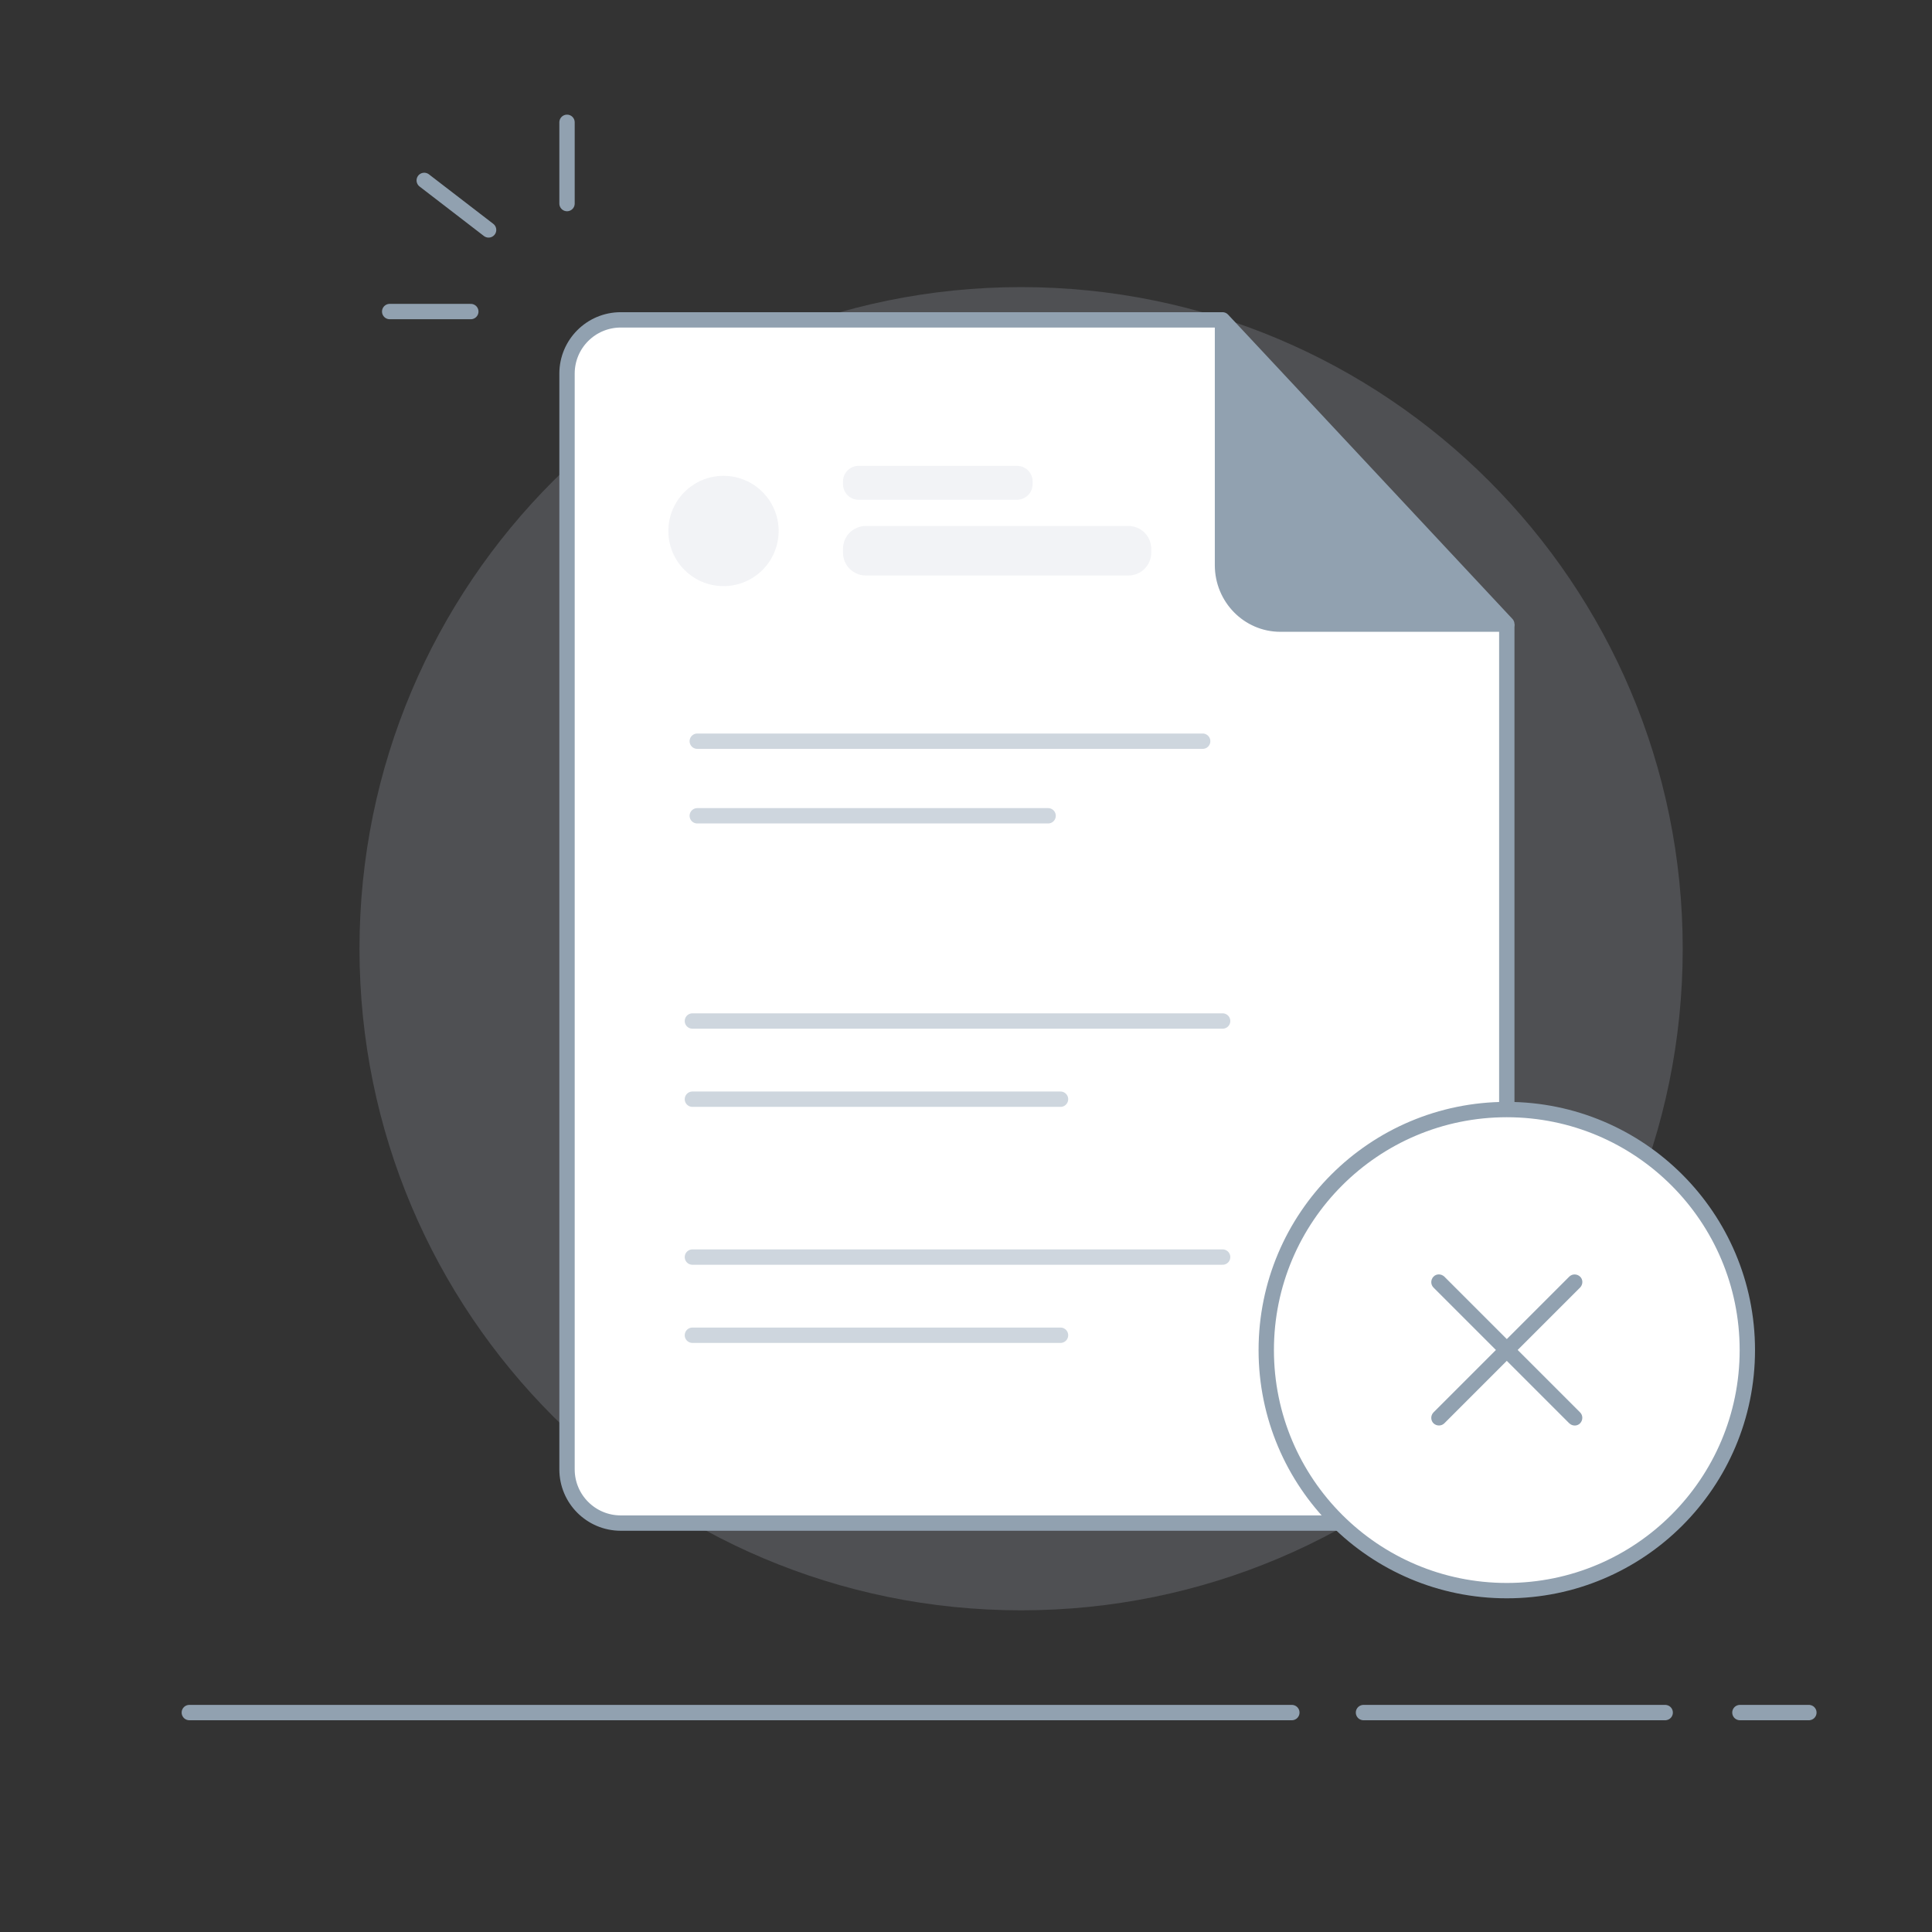 <svg width="151" height="151" viewBox="0 0 151 151" fill="none" xmlns="http://www.w3.org/2000/svg">
<rect x="0" y="0" width="151" height="151" fill="#333333" stroke="none"/>
<path opacity="0.2" d="M79.807 125.859C108.366 125.859 131.517 102.708 131.517 74.15C131.517 45.591 108.366 22.439 79.807 22.439C51.248 22.439 28.097 45.591 28.097 74.15C28.097 102.708 51.248 125.859 79.807 125.859Z" fill="#BEC6D2"/>
<path d="M30.457 24.35H36.797" stroke="#91A1B0" stroke-width="1.2" stroke-linecap="round" stroke-linejoin="round"/>
<path d="M44.317 9.56V15.91" stroke="#91A1B0" stroke-width="1.2" stroke-linecap="round" stroke-linejoin="round"/>
<path d="M33.157 14.1L38.187 17.97" stroke="#91A1B0" stroke-width="1.2" stroke-linecap="round" stroke-linejoin="round"/>
<path d="M117.767 48.78V114.84C117.767 117.16 115.887 119.04 113.567 119.04H48.517C46.197 119.04 44.317 117.16 44.317 114.84V29.2C44.317 26.88 46.197 25 48.517 25H95.557" fill="white"/>
<path d="M117.767 48.78V114.84C117.767 117.16 115.887 119.04 113.567 119.04H48.517C46.197 119.04 44.317 117.16 44.317 114.84V29.2C44.317 26.88 46.197 25 48.517 25H95.557" stroke="#91A1B0" stroke-width="1.2" stroke-miterlimit="10"/>
<path d="M117.767 48.78H100.067C97.577 48.78 95.547 46.72 95.547 44.17V25L117.767 48.78Z" fill="#91A1B0" stroke="#91A1B0" stroke-width="1.2" stroke-linecap="round" stroke-linejoin="round"/>
<path d="M54.497 57.93H93.997" stroke="#CED6DE" stroke-width="1.2" stroke-linecap="round" stroke-linejoin="round"/>
<path d="M54.497 63.76H81.917" stroke="#CED6DE" stroke-width="1.2" stroke-linecap="round" stroke-linejoin="round"/>
<path d="M117.767 124.32C128.15 124.32 136.567 115.903 136.567 105.52C136.567 95.137 128.15 86.72 117.767 86.72C107.384 86.72 98.967 95.137 98.967 105.52C98.967 115.903 107.384 124.32 117.767 124.32Z" fill="white" stroke="#91A1B0" stroke-width="1.2" stroke-linecap="round" stroke-linejoin="round"/>
<path d="M135.987 133.85H141.377" stroke="#91A1B0" stroke-width="1.2" stroke-linecap="round" stroke-linejoin="round"/>
<path d="M106.567 133.85H130.147" stroke="#91A1B0" stroke-width="1.2" stroke-linecap="round" stroke-linejoin="round"/>
<path d="M14.797 133.85H100.967" stroke="#91A1B0" stroke-width="1.2" stroke-linecap="round" stroke-linejoin="round"/>
<path d="M112.037 111.24C111.807 111.01 111.807 110.63 112.037 110.39L122.647 99.78C122.877 99.55 123.257 99.55 123.497 99.78C123.737 100.01 123.727 100.39 123.497 100.63L112.887 111.24C112.657 111.47 112.277 111.47 112.037 111.24Z" fill="#91A1B0"/>
<path d="M122.647 111.24L112.037 100.63C111.807 100.4 111.807 100.02 112.037 99.78C112.267 99.54 112.647 99.55 112.887 99.78L123.497 110.39C123.727 110.62 123.727 111 123.497 111.24C123.267 111.48 122.887 111.47 122.647 111.24Z" fill="#91A1B0"/>
<path d="M54.117 79.8H95.557" stroke="#CED6DE" stroke-width="1.2" stroke-linecap="round" stroke-linejoin="round"/>
<path d="M54.117 85.91H82.887" stroke="#CED6DE" stroke-width="1.2" stroke-linecap="round" stroke-linejoin="round"/>
<path d="M54.117 98.25H95.557" stroke="#CED6DE" stroke-width="1.2" stroke-linecap="round" stroke-linejoin="round"/>
<path d="M54.117 104.359H82.887" stroke="#CED6DE" stroke-width="1.2" stroke-linecap="round" stroke-linejoin="round"/>
<path opacity="0.2" d="M79.487 36.41H67.107C66.433 36.41 65.887 36.956 65.887 37.63V37.84C65.887 38.514 66.433 39.06 67.107 39.06H79.487C80.161 39.06 80.707 38.514 80.707 37.84V37.63C80.707 36.956 80.161 36.41 79.487 36.41Z" fill="#BEC6D2"/>
<path opacity="0.2" d="M88.197 41.109H67.667C66.684 41.109 65.887 41.906 65.887 42.889V43.199C65.887 44.182 66.684 44.979 67.667 44.979H88.197C89.18 44.979 89.977 44.182 89.977 43.199V42.889C89.977 41.906 89.18 41.109 88.197 41.109Z" fill="#BEC6D2"/>
<path opacity="0.2" d="M56.547 45.809C58.928 45.809 60.857 43.88 60.857 41.499C60.857 39.119 58.928 37.19 56.547 37.19C54.167 37.19 52.237 39.119 52.237 41.499C52.237 43.88 54.167 45.809 56.547 45.809Z" fill="#BEC6D2"/>
</svg>

